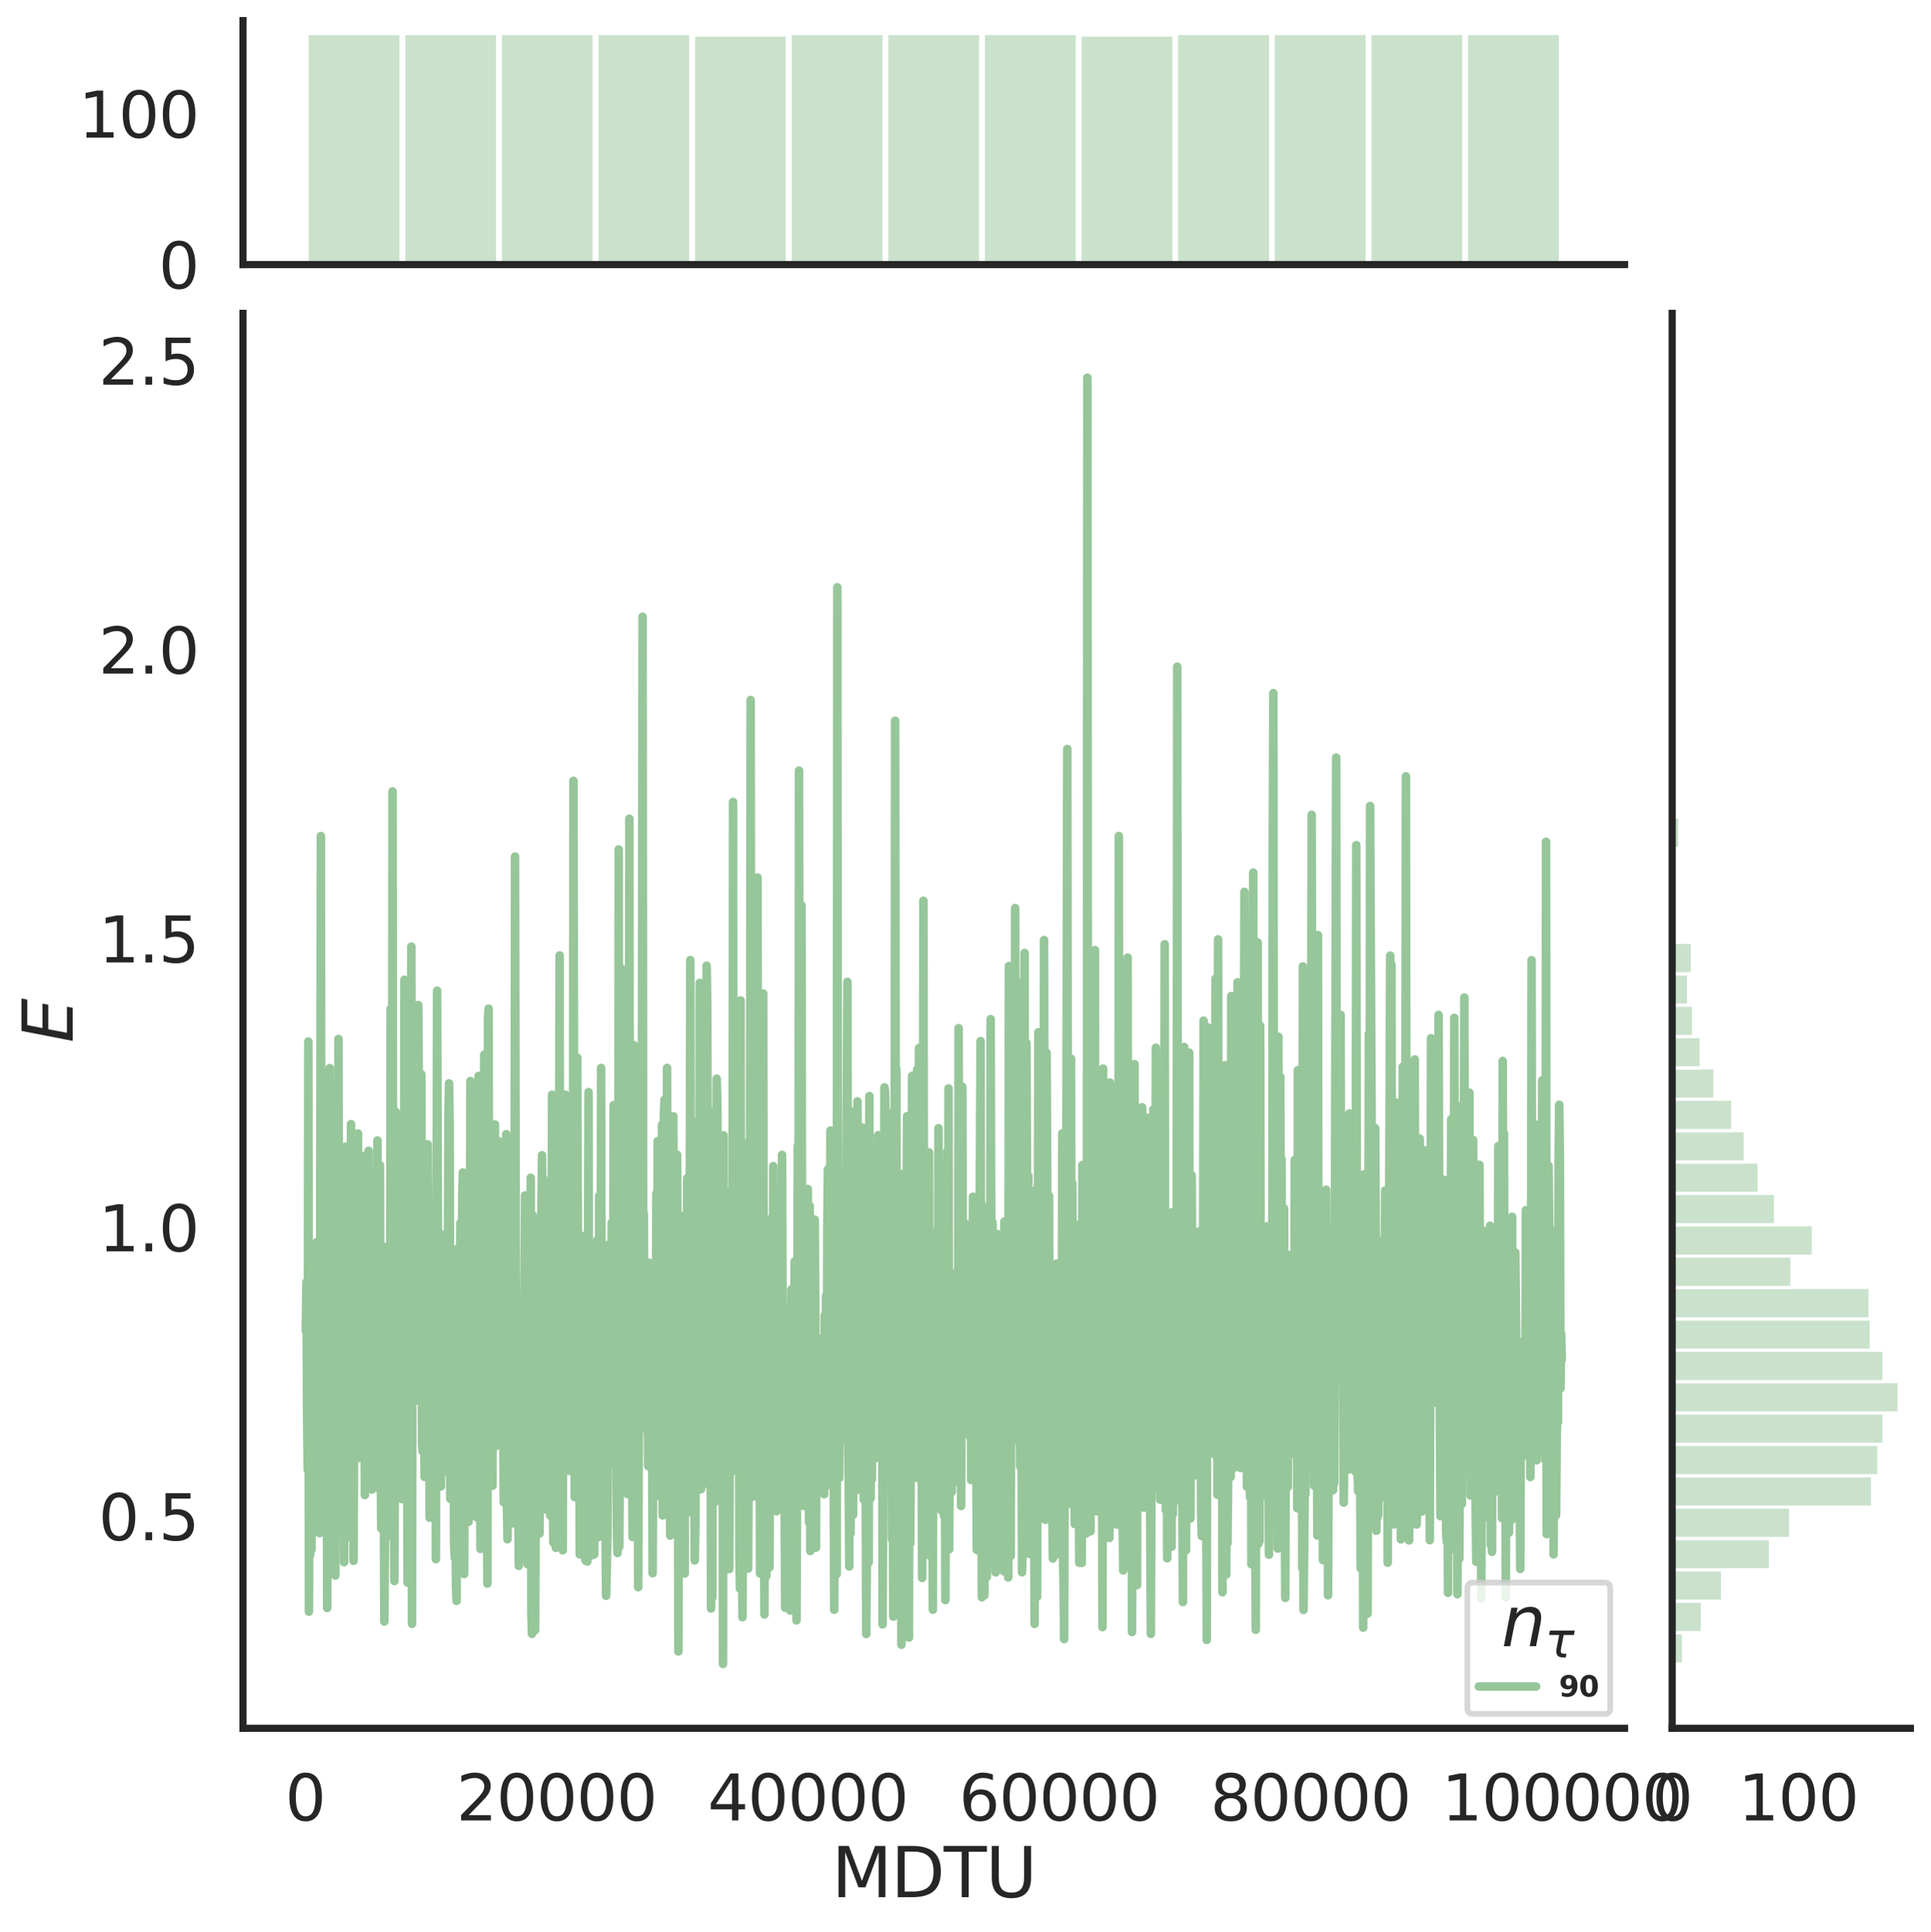 <?xml version="1.0" encoding="utf-8" standalone="no"?>
<!DOCTYPE svg PUBLIC "-//W3C//DTD SVG 1.1//EN"
  "http://www.w3.org/Graphics/SVG/1.1/DTD/svg11.dtd">
<svg height="675.079pt" version="1.1" viewBox="0 0 674.774 675.079" width="674.774pt" xmlns="http://www.w3.org/2000/svg" xmlns:xlink="http://www.w3.org/1999/xlink">
 <defs>
  <style type="text/css">*{stroke-linecap:butt;stroke-linejoin:round;}</style>
 </defs>
 <g id="figure_1">
  <g id="patch_1">
   <path d="M 0 675.079 
L 674.774 675.079 
L 674.774 0 
L 0 0 
z
" style="fill:#ffffff;"/>
  </g>
  <g id="axes_1">
   <g id="patch_2">
    <path d="M 84.914 603.86 
L 567.69 603.86 
L 567.69 109.485 
L 84.914 109.485 
z
" style="fill:none;"/>
   </g>
   <g id="matplotlib.axis_1">
    <g id="xtick_1">
     <g id="text_1">
      <!-- 0 -->
      <g style="fill:#262626;" transform="translate(99.64 636.077)scale(0.22 -0.22)">
       <defs>
        <path d="M 2034 4250 
Q 1547 4250 1301 3770 
Q 1056 3291 1056 2328 
Q 1056 1369 1301 889 
Q 1547 409 2034 409 
Q 2525 409 2770 889 
Q 3016 1369 3016 2328 
Q 3016 3291 2770 3770 
Q 2525 4250 2034 4250 
z
M 2034 4750 
Q 2819 4750 3233 4129 
Q 3647 3509 3647 2328 
Q 3647 1150 3233 529 
Q 2819 -91 2034 -91 
Q 1250 -91 836 529 
Q 422 1150 422 2328 
Q 422 3509 836 4129 
Q 1250 4750 2034 4750 
z
" id="DejaVuSans-30" transform="scale(0.016)"/>
       </defs>
       <use xlink:href="#DejaVuSans-30"/>
      </g>
     </g>
    </g>
    <g id="xtick_2">
     <g id="text_2">
      <!-- 20000 -->
      <g style="fill:#262626;" transform="translate(159.467 636.077)scale(0.22 -0.22)">
       <defs>
        <path d="M 1228 531 
L 3431 531 
L 3431 0 
L 469 0 
L 469 531 
Q 828 903 1448 1529 
Q 2069 2156 2228 2338 
Q 2531 2678 2651 2914 
Q 2772 3150 2772 3378 
Q 2772 3750 2511 3984 
Q 2250 4219 1831 4219 
Q 1534 4219 1204 4116 
Q 875 4013 500 3803 
L 500 4441 
Q 881 4594 1212 4672 
Q 1544 4750 1819 4750 
Q 2544 4750 2975 4387 
Q 3406 4025 3406 3419 
Q 3406 3131 3298 2873 
Q 3191 2616 2906 2266 
Q 2828 2175 2409 1742 
Q 1991 1309 1228 531 
z
" id="DejaVuSans-32" transform="scale(0.016)"/>
       </defs>
       <use xlink:href="#DejaVuSans-32"/>
       <use x="63.623" xlink:href="#DejaVuSans-30"/>
       <use x="127.246" xlink:href="#DejaVuSans-30"/>
       <use x="190.869" xlink:href="#DejaVuSans-30"/>
       <use x="254.492" xlink:href="#DejaVuSans-30"/>
      </g>
     </g>
    </g>
    <g id="xtick_3">
     <g id="text_3">
      <!-- 40000 -->
      <g style="fill:#262626;" transform="translate(247.288 636.077)scale(0.22 -0.22)">
       <defs>
        <path d="M 2419 4116 
L 825 1625 
L 2419 1625 
L 2419 4116 
z
M 2253 4666 
L 3047 4666 
L 3047 1625 
L 3713 1625 
L 3713 1100 
L 3047 1100 
L 3047 0 
L 2419 0 
L 2419 1100 
L 313 1100 
L 313 1709 
L 2253 4666 
z
" id="DejaVuSans-34" transform="scale(0.016)"/>
       </defs>
       <use xlink:href="#DejaVuSans-34"/>
       <use x="63.623" xlink:href="#DejaVuSans-30"/>
       <use x="127.246" xlink:href="#DejaVuSans-30"/>
       <use x="190.869" xlink:href="#DejaVuSans-30"/>
       <use x="254.492" xlink:href="#DejaVuSans-30"/>
      </g>
     </g>
    </g>
    <g id="xtick_4">
     <g id="text_4">
      <!-- 60000 -->
      <g style="fill:#262626;" transform="translate(335.109 636.077)scale(0.22 -0.22)">
       <defs>
        <path d="M 2113 2584 
Q 1688 2584 1439 2293 
Q 1191 2003 1191 1497 
Q 1191 994 1439 701 
Q 1688 409 2113 409 
Q 2538 409 2786 701 
Q 3034 994 3034 1497 
Q 3034 2003 2786 2293 
Q 2538 2584 2113 2584 
z
M 3366 4563 
L 3366 3988 
Q 3128 4100 2886 4159 
Q 2644 4219 2406 4219 
Q 1781 4219 1451 3797 
Q 1122 3375 1075 2522 
Q 1259 2794 1537 2939 
Q 1816 3084 2150 3084 
Q 2853 3084 3261 2657 
Q 3669 2231 3669 1497 
Q 3669 778 3244 343 
Q 2819 -91 2113 -91 
Q 1303 -91 875 529 
Q 447 1150 447 2328 
Q 447 3434 972 4092 
Q 1497 4750 2381 4750 
Q 2619 4750 2861 4703 
Q 3103 4656 3366 4563 
z
" id="DejaVuSans-36" transform="scale(0.016)"/>
       </defs>
       <use xlink:href="#DejaVuSans-36"/>
       <use x="63.623" xlink:href="#DejaVuSans-30"/>
       <use x="127.246" xlink:href="#DejaVuSans-30"/>
       <use x="190.869" xlink:href="#DejaVuSans-30"/>
       <use x="254.492" xlink:href="#DejaVuSans-30"/>
      </g>
     </g>
    </g>
    <g id="xtick_5">
     <g id="text_5">
      <!-- 80000 -->
      <g style="fill:#262626;" transform="translate(422.93 636.077)scale(0.22 -0.22)">
       <defs>
        <path d="M 2034 2216 
Q 1584 2216 1326 1975 
Q 1069 1734 1069 1313 
Q 1069 891 1326 650 
Q 1584 409 2034 409 
Q 2484 409 2743 651 
Q 3003 894 3003 1313 
Q 3003 1734 2745 1975 
Q 2488 2216 2034 2216 
z
M 1403 2484 
Q 997 2584 770 2862 
Q 544 3141 544 3541 
Q 544 4100 942 4425 
Q 1341 4750 2034 4750 
Q 2731 4750 3128 4425 
Q 3525 4100 3525 3541 
Q 3525 3141 3298 2862 
Q 3072 2584 2669 2484 
Q 3125 2378 3379 2068 
Q 3634 1759 3634 1313 
Q 3634 634 3220 271 
Q 2806 -91 2034 -91 
Q 1263 -91 848 271 
Q 434 634 434 1313 
Q 434 1759 690 2068 
Q 947 2378 1403 2484 
z
M 1172 3481 
Q 1172 3119 1398 2916 
Q 1625 2713 2034 2713 
Q 2441 2713 2670 2916 
Q 2900 3119 2900 3481 
Q 2900 3844 2670 4047 
Q 2441 4250 2034 4250 
Q 1625 4250 1398 4047 
Q 1172 3844 1172 3481 
z
" id="DejaVuSans-38" transform="scale(0.016)"/>
       </defs>
       <use xlink:href="#DejaVuSans-38"/>
       <use x="63.623" xlink:href="#DejaVuSans-30"/>
       <use x="127.246" xlink:href="#DejaVuSans-30"/>
       <use x="190.869" xlink:href="#DejaVuSans-30"/>
       <use x="254.492" xlink:href="#DejaVuSans-30"/>
      </g>
     </g>
    </g>
    <g id="xtick_6">
     <g id="text_6">
      <!-- 100000 -->
      <g style="fill:#262626;" transform="translate(503.753 636.077)scale(0.22 -0.22)">
       <defs>
        <path d="M 794 531 
L 1825 531 
L 1825 4091 
L 703 3866 
L 703 4441 
L 1819 4666 
L 2450 4666 
L 2450 531 
L 3481 531 
L 3481 0 
L 794 0 
L 794 531 
z
" id="DejaVuSans-31" transform="scale(0.016)"/>
       </defs>
       <use xlink:href="#DejaVuSans-31"/>
       <use x="63.623" xlink:href="#DejaVuSans-30"/>
       <use x="127.246" xlink:href="#DejaVuSans-30"/>
       <use x="190.869" xlink:href="#DejaVuSans-30"/>
       <use x="254.492" xlink:href="#DejaVuSans-30"/>
       <use x="318.115" xlink:href="#DejaVuSans-30"/>
      </g>
     </g>
    </g>
    <g id="text_7">
     <!-- MDTU -->
     <g style="fill:#262626;" transform="translate(290.596 662.888)scale(0.24 -0.24)">
      <defs>
       <path d="M 628 4666 
L 1569 4666 
L 2759 1491 
L 3956 4666 
L 4897 4666 
L 4897 0 
L 4281 0 
L 4281 4097 
L 3078 897 
L 2444 897 
L 1241 4097 
L 1241 0 
L 628 0 
L 628 4666 
z
" id="DejaVuSans-4d" transform="scale(0.016)"/>
       <path d="M 1259 4147 
L 1259 519 
L 2022 519 
Q 2988 519 3436 956 
Q 3884 1394 3884 2338 
Q 3884 3275 3436 3711 
Q 2988 4147 2022 4147 
L 1259 4147 
z
M 628 4666 
L 1925 4666 
Q 3281 4666 3915 4102 
Q 4550 3538 4550 2338 
Q 4550 1131 3912 565 
Q 3275 0 1925 0 
L 628 0 
L 628 4666 
z
" id="DejaVuSans-44" transform="scale(0.016)"/>
       <path d="M -19 4666 
L 3928 4666 
L 3928 4134 
L 2272 4134 
L 2272 0 
L 1638 0 
L 1638 4134 
L -19 4134 
L -19 4666 
z
" id="DejaVuSans-54" transform="scale(0.016)"/>
       <path d="M 556 4666 
L 1191 4666 
L 1191 1831 
Q 1191 1081 1462 751 
Q 1734 422 2344 422 
Q 2950 422 3222 751 
Q 3494 1081 3494 1831 
L 3494 4666 
L 4128 4666 
L 4128 1753 
Q 4128 841 3676 375 
Q 3225 -91 2344 -91 
Q 1459 -91 1007 375 
Q 556 841 556 1753 
L 556 4666 
z
" id="DejaVuSans-55" transform="scale(0.016)"/>
      </defs>
      <use xlink:href="#DejaVuSans-4d"/>
      <use x="86.279" xlink:href="#DejaVuSans-44"/>
      <use x="163.281" xlink:href="#DejaVuSans-54"/>
      <use x="224.365" xlink:href="#DejaVuSans-55"/>
     </g>
    </g>
   </g>
   <g id="matplotlib.axis_2">
    <g id="ytick_1">
     <g id="text_8">
      <!-- 0.5 -->
      <g style="fill:#262626;" transform="translate(34.428 538.161)scale(0.22 -0.22)">
       <defs>
        <path d="M 684 794 
L 1344 794 
L 1344 0 
L 684 0 
L 684 794 
z
" id="DejaVuSans-2e" transform="scale(0.016)"/>
        <path d="M 691 4666 
L 3169 4666 
L 3169 4134 
L 1269 4134 
L 1269 2991 
Q 1406 3038 1543 3061 
Q 1681 3084 1819 3084 
Q 2600 3084 3056 2656 
Q 3513 2228 3513 1497 
Q 3513 744 3044 326 
Q 2575 -91 1722 -91 
Q 1428 -91 1123 -41 
Q 819 9 494 109 
L 494 744 
Q 775 591 1075 516 
Q 1375 441 1709 441 
Q 2250 441 2565 725 
Q 2881 1009 2881 1497 
Q 2881 1984 2565 2268 
Q 2250 2553 1709 2553 
Q 1456 2553 1204 2497 
Q 953 2441 691 2322 
L 691 4666 
z
" id="DejaVuSans-35" transform="scale(0.016)"/>
       </defs>
       <use xlink:href="#DejaVuSans-30"/>
       <use x="63.623" xlink:href="#DejaVuSans-2e"/>
       <use x="95.41" xlink:href="#DejaVuSans-35"/>
      </g>
     </g>
    </g>
    <g id="ytick_2">
     <g id="text_9">
      <!-- 1.0 -->
      <g style="fill:#262626;" transform="translate(34.428 437.22)scale(0.22 -0.22)">
       <use xlink:href="#DejaVuSans-31"/>
       <use x="63.623" xlink:href="#DejaVuSans-2e"/>
       <use x="95.41" xlink:href="#DejaVuSans-30"/>
      </g>
     </g>
    </g>
    <g id="ytick_3">
     <g id="text_10">
      <!-- 1.5 -->
      <g style="fill:#262626;" transform="translate(34.428 336.28)scale(0.22 -0.22)">
       <use xlink:href="#DejaVuSans-31"/>
       <use x="63.623" xlink:href="#DejaVuSans-2e"/>
       <use x="95.41" xlink:href="#DejaVuSans-35"/>
      </g>
     </g>
    </g>
    <g id="ytick_4">
     <g id="text_11">
      <!-- 2.0 -->
      <g style="fill:#262626;" transform="translate(34.428 235.339)scale(0.22 -0.22)">
       <use xlink:href="#DejaVuSans-32"/>
       <use x="63.623" xlink:href="#DejaVuSans-2e"/>
       <use x="95.41" xlink:href="#DejaVuSans-30"/>
      </g>
     </g>
    </g>
    <g id="ytick_5">
     <g id="text_12">
      <!-- 2.5 -->
      <g style="fill:#262626;" transform="translate(34.428 134.399)scale(0.22 -0.22)">
       <use xlink:href="#DejaVuSans-32"/>
       <use x="63.623" xlink:href="#DejaVuSans-2e"/>
       <use x="95.41" xlink:href="#DejaVuSans-35"/>
      </g>
     </g>
    </g>
    <g id="text_13">
     <!-- $E$ -->
     <g style="fill:#262626;" transform="translate(25.436 364.352)rotate(-90)scale(0.24 -0.24)">
      <defs>
       <path d="M 1081 4666 
L 4031 4666 
L 3928 4134 
L 1606 4134 
L 1338 2753 
L 3566 2753 
L 3463 2222 
L 1234 2222 
L 909 531 
L 3284 531 
L 3181 0 
L 172 0 
L 1081 4666 
z
" id="DejaVuSans-Oblique-45" transform="scale(0.016)"/>
      </defs>
      <use transform="translate(0 0.094)" xlink:href="#DejaVuSans-Oblique-45"/>
     </g>
    </g>
   </g>
   <g id="line2d_1">
    <path clip-path="url(#p3ac326e88f)" d="M 106.859 464.984 
L 107.078 447.965 
L 107.298 492.306 
L 107.517 513.506 
L 107.737 363.916 
L 107.956 563.135 
L 108.176 498.381 
L 108.396 543.192 
L 108.615 453.486 
L 108.835 541.409 
L 109.054 473.065 
L 109.274 491.036 
L 109.493 462.661 
L 109.713 460.849 
L 109.932 451.301 
L 110.372 517.741 
L 110.591 434.072 
L 111.03 498.574 
L 111.25 515.482 
L 111.469 466.701 
L 111.689 535.689 
L 112.128 292.131 
L 112.348 522.68 
L 112.567 473.399 
L 112.787 534.097 
L 113.226 447.147 
L 113.665 512.271 
L 113.884 508.566 
L 114.104 423.269 
L 114.324 561.826 
L 114.543 522.257 
L 114.763 444.559 
L 114.982 529.617 
L 115.202 373.199 
L 115.421 484.908 
L 115.641 429.634 
L 116.08 519.065 
L 116.299 535.267 
L 116.739 426.317 
L 116.958 468.597 
L 117.178 550.502 
L 117.397 430.502 
L 117.836 526.664 
L 118.275 363.042 
L 118.495 513.874 
L 118.715 507.722 
L 118.934 473.841 
L 119.154 479.445 
L 119.373 535.454 
L 120.032 412.129 
L 120.251 545.839 
L 120.471 438.748 
L 120.691 400.681 
L 120.91 431.765 
L 121.13 500.254 
L 121.349 498.991 
L 121.569 537.073 
L 121.788 522.799 
L 122.008 433.837 
L 122.447 491.542 
L 122.667 392.791 
L 122.886 486.648 
L 123.106 492.442 
L 123.325 414.858 
L 123.545 545.339 
L 123.764 491.006 
L 123.984 465.441 
L 124.203 476.316 
L 124.423 421.712 
L 124.643 472.535 
L 124.862 402.421 
L 125.082 396.041 
L 125.301 440.186 
L 125.521 509.404 
L 125.74 487.012 
L 125.96 411.022 
L 126.399 499.139 
L 126.618 485.22 
L 126.838 504.067 
L 127.058 489.062 
L 127.277 428.079 
L 127.497 522.382 
L 127.716 403.695 
L 127.936 420.421 
L 128.155 488.92 
L 128.375 514.18 
L 128.814 402.074 
L 129.034 508.147 
L 129.253 503.37 
L 129.692 410.87 
L 129.912 520.439 
L 130.131 410.15 
L 130.57 517.746 
L 130.79 460.387 
L 131.01 500.319 
L 131.229 473.465 
L 131.449 475.563 
L 131.668 508.361 
L 131.888 398.489 
L 132.327 519.998 
L 132.766 407.137 
L 132.986 502.35 
L 133.205 534.04 
L 133.425 504.692 
L 133.644 460.253 
L 133.864 461.944 
L 134.303 566.562 
L 134.522 538.928 
L 134.742 435.681 
L 134.962 537.099 
L 135.181 524.522 
L 135.401 484.156 
L 135.62 496.786 
L 135.84 493.781 
L 136.059 527.077 
L 136.279 488.146 
L 136.498 352.473 
L 136.718 506.51 
L 136.937 523.173 
L 137.157 276.518 
L 137.377 452.868 
L 137.816 552.411 
L 138.035 495.781 
L 138.255 388.485 
L 138.694 511.132 
L 138.913 449.951 
L 139.133 520.439 
L 139.353 477.022 
L 139.572 475.886 
L 139.792 454.437 
L 140.011 449.117 
L 140.45 523.773 
L 140.67 450.729 
L 140.889 516.741 
L 141.109 520.727 
L 141.329 342.338 
L 141.548 500.408 
L 141.768 489.46 
L 141.987 415.457 
L 142.426 552.997 
L 142.646 438.214 
L 142.865 436.467 
L 143.085 515.698 
L 143.305 443.919 
L 143.524 474.547 
L 143.744 330.764 
L 143.963 567.373 
L 144.183 414.929 
L 144.402 481.56 
L 144.622 458.856 
L 144.841 409.174 
L 145.061 455.083 
L 145.281 425.936 
L 145.5 447.62 
L 145.72 437.561 
L 145.939 489.359 
L 146.159 351.163 
L 146.378 386.284 
L 146.817 471.699 
L 147.037 450.606 
L 147.256 375.407 
L 147.476 504.465 
L 147.696 507.126 
L 147.915 458.661 
L 148.135 458.4 
L 148.354 516.044 
L 148.574 508.342 
L 149.013 404.394 
L 149.232 495.688 
L 149.452 399.838 
L 149.672 436.941 
L 149.891 427.916 
L 150.111 530.284 
L 150.33 470.771 
L 150.55 485.165 
L 150.769 523.136 
L 150.989 500.443 
L 151.208 489.849 
L 151.428 471.414 
L 151.648 514.415 
L 151.867 495.95 
L 152.087 440.729 
L 152.306 544.779 
L 152.745 346.165 
L 153.184 478.288 
L 153.404 501.5 
L 153.624 500.425 
L 153.843 431.014 
L 154.063 519.367 
L 154.282 480.849 
L 154.502 508.521 
L 154.721 507.138 
L 154.941 504.898 
L 155.16 510.199 
L 155.38 457.548 
L 155.6 484.365 
L 155.819 484.363 
L 156.039 460.41 
L 156.258 514.155 
L 156.697 390.389 
L 156.917 378.534 
L 157.136 393.768 
L 157.356 523.68 
L 157.575 462.034 
L 157.795 516.284 
L 158.015 471.712 
L 158.234 459.923 
L 158.454 467.655 
L 158.673 539.07 
L 158.893 544.306 
L 159.112 519.324 
L 159.332 554.574 
L 159.551 559.351 
L 159.771 436.305 
L 159.991 455.975 
L 160.21 518.75 
L 160.43 502.944 
L 160.649 497.696 
L 160.869 427.371 
L 161.088 514.43 
L 161.308 502.711 
L 161.527 417.416 
L 161.747 409.67 
L 161.967 421.325 
L 162.186 549.993 
L 162.406 499.734 
L 162.625 531.425 
L 162.845 466.917 
L 163.064 469.462 
L 163.284 476.08 
L 163.503 478.932 
L 163.723 531.755 
L 163.943 509.566 
L 164.162 465.204 
L 164.382 377.74 
L 164.601 521.955 
L 164.821 448.511 
L 165.26 487.265 
L 165.479 465.424 
L 165.699 398.9 
L 166.138 461.712 
L 166.358 471.921 
L 166.577 530.163 
L 166.797 511.93 
L 167.016 459.28 
L 167.236 375.951 
L 167.894 541.2 
L 168.114 402.87 
L 168.334 534.374 
L 168.553 509.096 
L 168.773 409.375 
L 168.992 422.424 
L 169.212 368.521 
L 169.651 513.743 
L 169.87 441.185 
L 170.31 553.318 
L 170.529 355.836 
L 170.749 352.438 
L 170.968 502.995 
L 171.188 487.779 
L 171.407 460.372 
L 171.627 417.823 
L 171.846 491.019 
L 172.066 519.143 
L 172.286 470.471 
L 172.505 494.712 
L 172.944 392.906 
L 173.164 501.098 
L 173.383 505.214 
L 173.603 468.526 
L 173.822 504.462 
L 174.042 415.78 
L 174.262 398.718 
L 174.481 500.932 
L 174.701 487.6 
L 174.92 493.047 
L 175.14 462.909 
L 175.359 475.14 
L 175.579 451.451 
L 176.018 524.896 
L 176.238 435.384 
L 176.457 481.814 
L 176.677 504.185 
L 176.896 396.279 
L 177.116 523.196 
L 177.335 537.824 
L 177.555 481.451 
L 177.774 457.247 
L 177.994 515.613 
L 178.213 445.108 
L 178.433 523.15 
L 178.653 506.554 
L 178.872 432.254 
L 179.092 462.163 
L 179.311 472.389 
L 179.531 532.293 
L 179.75 516.527 
L 179.97 299.292 
L 180.189 425.016 
L 180.409 477.683 
L 180.629 485.624 
L 180.848 522.24 
L 181.068 519.105 
L 181.287 547.116 
L 181.507 453.399 
L 181.726 526.29 
L 181.946 489.707 
L 182.165 484.172 
L 182.385 463.405 
L 182.605 534.481 
L 182.824 488.815 
L 183.044 488.552 
L 183.263 469.373 
L 183.483 417.71 
L 183.702 519.276 
L 183.922 511.158 
L 184.141 540.553 
L 184.361 546.538 
L 184.581 419.254 
L 184.8 481.935 
L 185.02 499.333 
L 185.239 478.363 
L 185.459 411.52 
L 185.678 563.764 
L 185.898 570.867 
L 186.117 424.54 
L 186.557 530.365 
L 186.776 498.565 
L 186.996 569.597 
L 187.435 466.534 
L 187.654 456.76 
L 187.874 463.976 
L 188.313 451.429 
L 188.532 535.833 
L 188.752 426.858 
L 188.972 440.753 
L 189.411 403.665 
L 189.63 443.054 
L 189.85 411.809 
L 190.069 414.258 
L 190.289 527.376 
L 190.508 426.726 
L 190.948 510.717 
L 191.167 523.533 
L 191.387 441.773 
L 191.606 426.345 
L 192.045 518.449 
L 192.265 529.472 
L 192.484 529.687 
L 192.924 382.498 
L 193.143 516.776 
L 193.363 538.979 
L 193.582 520.789 
L 193.802 492.796 
L 194.021 395.278 
L 194.241 540.82 
L 194.46 481.507 
L 194.68 465.803 
L 194.9 507.287 
L 195.119 494.137 
L 195.558 333.826 
L 195.778 538.014 
L 195.997 390.836 
L 196.217 491.337 
L 196.436 437.248 
L 196.656 541.659 
L 196.876 419.328 
L 197.095 404.114 
L 197.315 460.974 
L 197.534 382.511 
L 197.754 392.895 
L 198.193 512.298 
L 198.412 439.69 
L 198.851 513.886 
L 199.291 449.279 
L 199.51 498.342 
L 199.73 384.76 
L 199.949 404.324 
L 200.169 504.425 
L 200.388 272.816 
L 200.827 523.148 
L 201.047 503.728 
L 201.706 369.519 
L 202.145 500.924 
L 202.364 464.944 
L 202.584 543.137 
L 203.023 447.685 
L 203.243 498.447 
L 203.462 453.55 
L 203.682 477.154 
L 203.901 433.023 
L 204.121 510.056 
L 204.34 431.765 
L 204.56 545.203 
L 204.779 518.156 
L 204.999 467.081 
L 205.219 545.634 
L 205.658 381.603 
L 205.877 526.447 
L 206.097 491.819 
L 206.316 500.027 
L 206.536 472.167 
L 206.755 522.367 
L 206.975 477.222 
L 207.195 543.35 
L 207.414 502.953 
L 207.634 543.084 
L 207.853 500.275 
L 208.073 527.407 
L 208.292 508.635 
L 208.512 500.463 
L 208.731 433.264 
L 208.951 537.143 
L 209.17 528.532 
L 209.39 417.755 
L 209.61 499.563 
L 209.829 494.616 
L 210.049 373.141 
L 210.268 511.653 
L 210.707 438.824 
L 210.927 515.19 
L 211.146 474.795 
L 211.366 486.432 
L 211.586 536.389 
L 211.805 557.584 
L 212.244 537.779 
L 212.683 434.892 
L 213.122 510.742 
L 213.781 427.223 
L 214.001 511.499 
L 214.22 483.312 
L 214.44 386.127 
L 214.659 476.652 
L 214.879 492.782 
L 215.098 456.239 
L 215.538 533.647 
L 215.757 542.642 
L 215.977 537.45 
L 216.196 296.806 
L 216.416 540.418 
L 216.635 505.836 
L 216.855 440.894 
L 217.074 338.444 
L 217.294 507.397 
L 217.514 466.722 
L 217.733 391.039 
L 217.953 460.56 
L 218.172 466.961 
L 218.392 480.403 
L 218.611 456.139 
L 218.831 449.923 
L 219.05 435.577 
L 219.27 522.029 
L 219.489 358.132 
L 219.709 464.284 
L 219.929 286.068 
L 220.148 504.59 
L 220.368 517.006 
L 220.587 454.665 
L 220.807 470.955 
L 221.026 537 
L 221.246 497.645 
L 221.465 365.135 
L 221.685 446.455 
L 221.905 442.857 
L 222.124 526.811 
L 222.344 391.551 
L 222.563 493.089 
L 222.783 442.187 
L 223.002 554.575 
L 223.441 451.212 
L 223.661 459.716 
L 223.881 490.591 
L 224.1 407.777 
L 224.32 380.111 
L 224.539 215.488 
L 224.759 444.316 
L 224.978 424.111 
L 225.198 477.23 
L 225.417 471.989 
L 225.637 457.164 
L 225.857 499.453 
L 226.076 453.65 
L 226.515 512.245 
L 226.735 441.191 
L 226.954 493.184 
L 227.174 494.066 
L 227.393 510.081 
L 227.613 463.066 
L 227.833 490.09 
L 228.052 549.682 
L 228.272 503.823 
L 228.711 484.86 
L 228.93 486.117 
L 229.15 477.884 
L 229.369 416.982 
L 229.589 506.125 
L 229.808 398.715 
L 230.028 492.235 
L 230.248 522.719 
L 230.467 476.665 
L 230.906 467.064 
L 231.126 438.467 
L 231.345 392.976 
L 231.565 529.503 
L 231.784 427.241 
L 232.004 389.217 
L 232.224 384.219 
L 232.443 488.836 
L 232.663 511.504 
L 233.102 373.139 
L 233.321 453.339 
L 233.541 453.804 
L 233.98 470.826 
L 234.2 536.543 
L 234.419 447.758 
L 234.858 413.654 
L 235.078 512.924 
L 235.297 390.049 
L 235.517 474.823 
L 235.736 429.366 
L 235.956 458.968 
L 236.176 519.613 
L 236.395 474.814 
L 236.615 403.465 
L 236.834 460.996 
L 237.054 577.028 
L 237.273 486.332 
L 237.493 533.256 
L 237.712 515.361 
L 237.932 510.001 
L 238.371 541.124 
L 238.591 424.921 
L 238.81 479.988 
L 239.03 430.867 
L 239.249 549.794 
L 239.469 449.466 
L 239.688 427.485 
L 239.908 482.67 
L 240.127 411.692 
L 240.786 528.32 
L 241.225 335.46 
L 241.445 522.229 
L 241.664 391.321 
L 241.884 469.063 
L 242.103 502.502 
L 242.323 485.068 
L 242.543 487.764 
L 242.762 545.212 
L 242.982 534.734 
L 243.201 492.587 
L 243.421 394.855 
L 243.64 500.845 
L 243.86 489.802 
L 244.299 520.015 
L 244.519 343.426 
L 244.738 487.25 
L 244.958 520.346 
L 245.177 496.146 
L 245.397 492.25 
L 245.616 508.692 
L 245.836 407.261 
L 246.055 482.493 
L 246.275 510.743 
L 246.495 469.167 
L 246.714 482.869 
L 246.934 337.426 
L 247.153 352.75 
L 247.373 452.353 
L 247.592 393.664 
L 247.812 518.898 
L 248.031 482.525 
L 248.251 477.668 
L 248.47 562.018 
L 248.69 524.498 
L 248.91 558.167 
L 249.129 388.427 
L 249.349 481.258 
L 249.568 504.379 
L 249.788 477.264 
L 250.007 524.619 
L 250.227 491.489 
L 250.446 376.898 
L 250.666 385.104 
L 250.886 422.975 
L 251.105 432.627 
L 251.325 507.678 
L 251.544 463.24 
L 251.764 442.944 
L 251.983 463.121 
L 252.203 439.733 
L 252.422 398.834 
L 252.642 581.388 
L 252.862 396.694 
L 253.081 527.417 
L 253.301 415.62 
L 253.52 422.03 
L 253.959 497.365 
L 254.179 453.376 
L 254.398 479.588 
L 254.618 476.113 
L 254.838 548.245 
L 255.277 438.712 
L 255.496 449.257 
L 255.716 507.061 
L 255.935 513.985 
L 256.155 280.221 
L 256.374 511.649 
L 256.594 496.404 
L 257.033 404.677 
L 257.253 482.273 
L 257.472 453.076 
L 257.692 451.919 
L 257.911 387.67 
L 258.131 397.971 
L 258.35 542.179 
L 258.57 555.099 
L 258.789 349.568 
L 259.009 519.405 
L 259.229 517.447 
L 259.448 565.055 
L 259.887 432.043 
L 260.107 399.409 
L 260.326 436.617 
L 260.546 451.467 
L 260.765 480.011 
L 260.985 454.337 
L 261.205 521.047 
L 261.424 548.076 
L 261.644 509.397 
L 261.863 499.898 
L 262.083 430.554 
L 262.302 244.601 
L 262.522 407.931 
L 262.741 426.937 
L 262.961 522.992 
L 263.181 486.045 
L 263.4 475.497 
L 263.62 507.907 
L 263.839 466.697 
L 264.059 507.847 
L 264.278 502.318 
L 264.717 306.641 
L 264.937 516.711 
L 265.157 439.521 
L 265.376 470.913 
L 265.596 549.802 
L 265.815 446.903 
L 266.035 499.322 
L 266.254 396.399 
L 266.474 420.207 
L 266.693 347.158 
L 266.913 508.312 
L 267.133 564.089 
L 267.352 467.601 
L 267.572 479.612 
L 267.791 550.641 
L 268.011 482.37 
L 268.23 478.609 
L 268.45 460.325 
L 268.669 426.159 
L 268.889 547.613 
L 269.108 468.298 
L 269.328 519.205 
L 269.548 449.527 
L 269.767 439.235 
L 269.987 514.199 
L 270.206 407.467 
L 270.426 483.405 
L 270.645 430.493 
L 270.865 484.497 
L 271.084 448.761 
L 271.304 528.045 
L 271.743 417.034 
L 271.963 502.99 
L 272.182 503.153 
L 272.402 417.324 
L 272.621 506.453 
L 272.841 458.983 
L 273.06 478.171 
L 273.28 403.52 
L 273.5 467.76 
L 273.719 459.213 
L 273.939 509.125 
L 274.158 522.23 
L 274.378 561.752 
L 274.597 496.176 
L 274.817 514.818 
L 275.036 468.036 
L 275.256 554.043 
L 275.695 461.433 
L 275.915 489.869 
L 276.134 562.725 
L 276.354 467.554 
L 276.573 450.505 
L 276.793 450.336 
L 277.012 489.788 
L 277.232 465.738 
L 277.452 493.078 
L 277.671 440.774 
L 277.891 509.505 
L 278.11 455.634 
L 278.33 566.166 
L 278.549 516.16 
L 278.769 400.408 
L 278.988 465.948 
L 279.208 269.237 
L 279.647 521.918 
L 279.867 478.351 
L 280.086 316.374 
L 280.306 490.663 
L 280.525 493.513 
L 280.745 465.027 
L 280.964 526.195 
L 281.184 477.323 
L 281.403 488.847 
L 281.623 438.628 
L 281.843 433.768 
L 282.062 487.03 
L 282.282 415.422 
L 282.501 455.173 
L 282.721 531.963 
L 282.94 421.282 
L 283.16 541.928 
L 283.599 501.488 
L 283.819 505.739 
L 284.038 468.133 
L 284.258 455.815 
L 284.477 481.886 
L 284.697 426.142 
L 284.916 459.692 
L 285.136 540.776 
L 285.355 470.685 
L 285.575 494.012 
L 285.795 487.794 
L 286.014 489.607 
L 286.234 468.881 
L 286.453 515.069 
L 286.673 477.5 
L 286.892 512.592 
L 287.112 520.099 
L 287.331 471.27 
L 287.551 467.437 
L 287.99 522.094 
L 288.21 459.508 
L 288.429 519.491 
L 288.649 452.768 
L 288.868 518.782 
L 289.088 430.121 
L 289.307 408.617 
L 289.527 481.91 
L 289.746 429.362 
L 289.966 490.622 
L 290.186 395.026 
L 290.405 508.419 
L 290.625 450.48 
L 291.064 504.894 
L 291.283 493.714 
L 291.503 562.457 
L 291.942 457.18 
L 292.381 550.005 
L 292.601 205.211 
L 292.82 508.913 
L 293.04 475.727 
L 293.259 516.437 
L 293.479 491.782 
L 293.698 482.365 
L 294.138 444.995 
L 294.357 442.257 
L 294.577 502.981 
L 294.796 471.112 
L 295.016 479.223 
L 295.235 443.149 
L 295.455 454.404 
L 295.674 426.765 
L 296.114 343.066 
L 296.333 484.653 
L 296.772 547.35 
L 296.992 470.916 
L 297.211 535.74 
L 297.65 388.459 
L 297.87 493.987 
L 298.09 529.264 
L 298.529 460.831 
L 298.748 408.385 
L 298.968 496.943 
L 299.187 444.111 
L 299.407 444.2 
L 299.626 384.815 
L 299.846 428.343 
L 300.065 511.714 
L 300.285 439.034 
L 300.505 520.603 
L 300.724 428.508 
L 300.944 480.651 
L 301.163 457.201 
L 301.383 461.525 
L 301.602 394.037 
L 301.822 523.956 
L 302.041 394.357 
L 302.7 570.932 
L 303.139 516.288 
L 303.359 425.141 
L 303.578 545.896 
L 303.798 382.99 
L 304.017 477.27 
L 304.237 523.488 
L 304.457 426.96 
L 304.676 516.884 
L 304.896 473.788 
L 305.115 474.541 
L 305.335 453.905 
L 305.554 479.828 
L 305.774 448.653 
L 305.993 509.452 
L 306.213 466.367 
L 306.433 471.19 
L 306.652 483.729 
L 306.872 396.654 
L 307.311 457.504 
L 307.53 412.965 
L 307.75 494.915 
L 307.969 508.995 
L 308.189 403.114 
L 308.409 567.555 
L 308.628 522.069 
L 309.067 379.934 
L 309.287 381.327 
L 309.506 392.591 
L 309.726 483.018 
L 309.945 452.332 
L 310.165 444.058 
L 310.384 419.33 
L 310.604 465.706 
L 310.824 462.134 
L 311.043 403.228 
L 311.263 514.124 
L 311.482 434.9 
L 311.702 537.868 
L 311.921 486.949 
L 312.141 564.839 
L 312.36 388.124 
L 312.58 483.096 
L 312.8 251.833 
L 313.019 406.019 
L 313.239 373.539 
L 313.458 516.41 
L 313.678 503 
L 313.897 522.404 
L 314.117 444.057 
L 314.336 455.284 
L 314.556 484.606 
L 314.776 441.388 
L 314.995 574.68 
L 315.215 410.216 
L 315.434 518.31 
L 315.654 524.312 
L 315.873 415.791 
L 316.093 484.57 
L 316.312 474.717 
L 316.532 475.681 
L 316.971 389.985 
L 317.191 554.816 
L 317.41 492.541 
L 317.63 572.181 
L 317.849 428.875 
L 318.069 539.365 
L 318.288 509.089 
L 318.508 459.076 
L 318.728 375.927 
L 318.947 488.508 
L 319.167 477.77 
L 319.386 473.474 
L 319.606 476.646 
L 319.825 499.655 
L 320.045 490.005 
L 320.484 373.726 
L 320.703 516.436 
L 320.923 459.297 
L 321.143 366.216 
L 321.362 416.612 
L 321.582 494.306 
L 321.801 485.891 
L 322.021 493.891 
L 322.24 551.337 
L 322.46 467.876 
L 322.679 314.721 
L 322.899 462.349 
L 323.119 475.209 
L 323.338 512.184 
L 323.558 501.674 
L 323.777 504.24 
L 324.216 483.008 
L 324.436 514.307 
L 324.655 402.66 
L 324.875 543.504 
L 325.314 453.681 
L 325.534 459.809 
L 325.753 479.851 
L 325.973 562.427 
L 326.192 448.791 
L 326.412 525.463 
L 326.631 468.851 
L 326.851 472.312 
L 327.071 430.245 
L 327.29 512.262 
L 327.51 493.086 
L 327.729 505.834 
L 327.949 394.213 
L 328.168 453.125 
L 328.388 444.721 
L 328.607 457.246 
L 328.827 448.955 
L 329.047 527.861 
L 329.266 502.915 
L 329.486 499.739 
L 329.705 492.265 
L 329.925 529.682 
L 330.144 485.41 
L 330.364 559.065 
L 330.583 501.763 
L 330.803 486.362 
L 331.022 402.279 
L 331.242 493.525 
L 331.462 380.277 
L 331.681 541.359 
L 331.901 495.576 
L 332.12 486.697 
L 332.34 520.253 
L 332.559 521.333 
L 332.779 505.578 
L 332.998 518.371 
L 333.218 516.243 
L 333.438 506.302 
L 333.657 444.913 
L 333.877 472.357 
L 334.096 473.915 
L 334.316 453.903 
L 334.755 513.15 
L 334.974 359.249 
L 335.414 513.676 
L 335.633 467.075 
L 335.853 526.193 
L 336.292 379.731 
L 336.511 470.345 
L 336.731 469.937 
L 336.95 477.7 
L 337.17 427.406 
L 337.39 480.406 
L 337.609 443.206 
L 337.829 460.817 
L 338.048 489.167 
L 338.268 450.873 
L 338.487 481.746 
L 338.926 501.932 
L 339.146 435.785 
L 339.366 517.129 
L 339.585 486.278 
L 339.805 505.35 
L 340.024 418.136 
L 340.244 510.582 
L 340.463 514.401 
L 340.683 500.93 
L 340.902 513.042 
L 341.122 499.656 
L 341.341 541.527 
L 341.561 541.645 
L 341.781 529.723 
L 342.659 363.767 
L 342.878 495.966 
L 343.098 558.091 
L 343.317 510.745 
L 343.537 421.473 
L 343.976 557.425 
L 344.196 475.989 
L 344.415 472.897 
L 344.635 536.657 
L 344.854 550.989 
L 345.293 484.524 
L 345.513 477.913 
L 345.952 529.594 
L 346.172 356.101 
L 346.391 433.21 
L 346.611 458.713 
L 346.83 427.088 
L 347.05 515.65 
L 347.269 467.246 
L 347.489 450.064 
L 347.709 534.161 
L 347.928 549.405 
L 348.148 490.11 
L 348.367 491.25 
L 348.587 431.196 
L 348.806 486.129 
L 349.026 458.441 
L 349.245 465.309 
L 349.465 508.175 
L 350.124 438.581 
L 350.343 462.455 
L 350.563 523.444 
L 350.782 549.021 
L 351.002 426.789 
L 351.221 524.643 
L 351.441 448.98 
L 351.66 529.563 
L 351.88 480.899 
L 352.1 473.88 
L 352.319 551.178 
L 352.539 337.55 
L 352.758 420.541 
L 352.978 337.995 
L 353.197 543.659 
L 353.417 449.536 
L 353.636 464.689 
L 353.856 495.441 
L 354.295 412.153 
L 354.515 503.146 
L 354.734 317.285 
L 354.954 483.669 
L 355.173 414.665 
L 355.393 493.908 
L 355.612 476.978 
L 355.832 438.916 
L 356.052 343.42 
L 356.491 512.39 
L 356.71 429.401 
L 357.149 549.354 
L 357.369 541.016 
L 357.588 461.097 
L 357.808 472.509 
L 358.028 332.986 
L 358.247 475.459 
L 358.467 371.239 
L 358.686 364.482 
L 359.125 470.959 
L 359.345 410.829 
L 359.564 518.656 
L 359.784 542.989 
L 360.003 486.256 
L 360.223 507.075 
L 360.443 445.499 
L 360.882 519.772 
L 361.101 475.479 
L 361.321 508.439 
L 361.54 567.387 
L 361.979 415.827 
L 362.199 431.65 
L 362.419 557.909 
L 362.858 360.707 
L 363.297 463.907 
L 363.516 423.792 
L 363.736 406.926 
L 363.955 483.467 
L 364.175 459.725 
L 364.395 374.998 
L 364.614 478.327 
L 364.834 328.461 
L 365.273 531.009 
L 365.712 367.84 
L 365.931 408.963 
L 366.151 516.347 
L 366.371 426.531 
L 366.59 417.849 
L 366.81 508.124 
L 367.029 498.859 
L 367.249 473.969 
L 367.688 518.895 
L 367.907 544.552 
L 368.127 534.126 
L 368.347 451.611 
L 368.566 455.049 
L 368.786 449.11 
L 369.005 543.183 
L 369.225 441.502 
L 369.444 458.105 
L 369.664 531.903 
L 369.883 519.782 
L 370.322 458.103 
L 370.542 523.652 
L 370.762 473.975 
L 370.981 525.553 
L 371.201 396.013 
L 371.42 542.912 
L 371.64 551.774 
L 371.859 572.712 
L 372.079 498.609 
L 372.298 495.708 
L 372.518 456.346 
L 372.957 261.706 
L 373.177 435.17 
L 373.396 459.105 
L 373.616 380.924 
L 373.835 434.488 
L 374.274 369.93 
L 374.494 525.655 
L 374.714 413.4 
L 374.933 485.348 
L 375.153 492.887 
L 375.592 532.506 
L 375.811 427.797 
L 376.031 453.277 
L 376.25 465.204 
L 376.47 429.414 
L 376.69 445.739 
L 377.129 546.053 
L 377.568 434.719 
L 377.787 466.827 
L 378.007 546.079 
L 378.226 407.071 
L 378.446 434.962 
L 378.666 520.23 
L 378.885 467.794 
L 379.105 459.138 
L 379.324 460.269 
L 379.544 535.825 
L 379.763 533.323 
L 379.983 131.956 
L 380.202 508.942 
L 380.422 354.428 
L 380.641 465.427 
L 380.861 513.46 
L 381.081 535.055 
L 381.3 465.404 
L 381.52 437.662 
L 381.739 443.207 
L 381.959 525.825 
L 382.178 466.051 
L 382.398 473.364 
L 382.617 331.964 
L 382.837 521.875 
L 383.057 407.969 
L 383.276 416.95 
L 383.496 528.106 
L 384.154 469.154 
L 384.374 430.643 
L 384.813 488.976 
L 385.033 473.652 
L 385.252 568.524 
L 385.472 373.369 
L 385.691 507.341 
L 386.35 474.528 
L 386.789 508.514 
L 387.009 452.572 
L 387.228 530.858 
L 387.448 464.861 
L 387.667 537.368 
L 387.887 378.261 
L 388.106 462.228 
L 388.326 440.095 
L 388.545 502.764 
L 388.765 490.559 
L 388.985 418.118 
L 389.204 530.822 
L 389.424 485.942 
L 389.643 400.653 
L 389.863 447.039 
L 390.082 399.308 
L 390.302 532.707 
L 390.521 498.043 
L 390.741 528.934 
L 390.96 292.117 
L 391.18 469.49 
L 391.4 528.943 
L 391.619 437.538 
L 391.839 478.451 
L 392.497 548.726 
L 392.936 401.565 
L 393.156 498.872 
L 393.376 486.794 
L 393.595 434.834 
L 393.815 458.38 
L 394.034 334.591 
L 394.254 508.908 
L 394.473 546.81 
L 394.693 545.831 
L 394.912 411.877 
L 395.132 461.582 
L 395.352 406.07 
L 395.571 570.234 
L 395.791 511.256 
L 396.01 489.989 
L 396.23 495.227 
L 396.449 371.832 
L 396.669 491.467 
L 396.888 496.559 
L 397.108 471.071 
L 397.328 553.851 
L 397.547 414.217 
L 397.767 396.31 
L 397.986 474.136 
L 398.206 478.027 
L 398.425 508.289 
L 398.645 479.622 
L 398.864 505.684 
L 399.084 386.882 
L 399.523 504.309 
L 399.743 526.769 
L 399.962 448.187 
L 400.182 423.621 
L 400.401 453.5 
L 400.621 455.163 
L 400.84 390.503 
L 401.06 508.646 
L 401.279 521.142 
L 401.499 437.51 
L 401.719 436.157 
L 401.938 532.488 
L 402.158 570.877 
L 402.597 455.85 
L 402.816 520.562 
L 403.036 387.642 
L 403.255 517.954 
L 403.475 502.989 
L 403.914 366.076 
L 404.134 471.155 
L 404.353 479.042 
L 404.573 473.424 
L 404.792 479.327 
L 405.012 470.669 
L 405.231 453.342 
L 405.451 524.022 
L 405.671 483.577 
L 405.89 411.167 
L 406.11 470.257 
L 406.329 441.851 
L 406.768 518.039 
L 406.988 329.934 
L 407.207 512.633 
L 407.427 527.735 
L 407.647 468.113 
L 407.866 544.481 
L 408.086 425.542 
L 408.305 508.811 
L 408.525 505.108 
L 408.744 456.988 
L 408.964 524.154 
L 409.183 526.516 
L 409.403 540.427 
L 409.623 423.557 
L 409.842 529.171 
L 410.062 485.816 
L 410.281 481.767 
L 410.501 524.599 
L 410.72 519.514 
L 410.94 438.028 
L 411.159 476.237 
L 411.379 232.942 
L 411.598 478.266 
L 411.818 490.975 
L 412.038 474.115 
L 412.257 503.817 
L 412.477 457.223 
L 412.696 512.054 
L 412.916 497.816 
L 413.135 520.498 
L 413.355 559.766 
L 413.794 365.835 
L 414.453 541.652 
L 414.672 479.115 
L 414.892 507.259 
L 415.111 457.322 
L 415.331 493.834 
L 415.55 367.781 
L 415.77 518.717 
L 415.99 530.581 
L 416.209 421.584 
L 416.429 410.653 
L 416.648 453.288 
L 416.868 430.808 
L 417.087 483.02 
L 417.307 494.237 
L 417.526 512.743 
L 417.746 460.07 
L 417.966 464.196 
L 418.185 515.561 
L 418.624 448.244 
L 418.844 486.065 
L 419.063 430.242 
L 419.283 474.502 
L 419.502 464.263 
L 419.722 528.135 
L 419.942 536.695 
L 420.381 462.844 
L 420.6 356.628 
L 420.82 474.892 
L 421.039 496.574 
L 421.259 459.919 
L 421.698 572.999 
L 421.917 390.74 
L 422.137 358.995 
L 422.357 497.94 
L 422.576 375.349 
L 422.796 460.275 
L 423.015 481 
L 423.235 405.63 
L 423.454 486.957 
L 423.674 431.184 
L 423.893 500.648 
L 424.333 448.386 
L 424.552 508.26 
L 424.772 341.933 
L 424.991 477.923 
L 425.211 418.443 
L 425.43 522.259 
L 425.65 328.21 
L 425.869 485.751 
L 426.089 516.801 
L 426.309 394.923 
L 426.528 479.848 
L 426.748 398.417 
L 426.967 446.081 
L 427.187 556.33 
L 427.406 486.807 
L 427.626 512.575 
L 427.845 485.628 
L 428.065 372.221 
L 428.504 550.168 
L 428.724 485.172 
L 428.943 539.206 
L 429.163 515.679 
L 429.382 424.616 
L 429.602 440.231 
L 429.821 501.543 
L 430.041 516.051 
L 430.261 348.047 
L 430.48 506.48 
L 430.7 475.569 
L 430.919 399.408 
L 431.139 501.433 
L 431.358 512.804 
L 431.578 509.82 
L 431.797 454.801 
L 432.017 451.448 
L 432.236 430.853 
L 432.456 343.232 
L 432.676 510.946 
L 432.895 423.484 
L 433.115 417.975 
L 433.334 440.66 
L 433.554 512.95 
L 433.773 510.18 
L 433.993 462.231 
L 434.212 348.453 
L 434.432 457.271 
L 434.871 311.611 
L 435.091 450.05 
L 435.31 457.921 
L 435.749 519.468 
L 435.969 372.199 
L 436.188 450.746 
L 436.408 444.662 
L 436.628 513.123 
L 436.847 523.242 
L 437.067 434.23 
L 437.286 546.54 
L 437.725 389.599 
L 437.945 304.896 
L 438.164 522.412 
L 438.384 453.035 
L 438.823 569.46 
L 439.043 455.865 
L 439.262 507.224 
L 439.482 329.305 
L 439.701 539.461 
L 439.921 455.937 
L 440.14 538.448 
L 440.36 358.357 
L 440.58 474.165 
L 440.799 455.389 
L 441.019 486.685 
L 441.238 457.61 
L 441.458 490.627 
L 441.677 456.12 
L 441.897 496.275 
L 442.116 455.149 
L 442.336 457.532 
L 442.555 522.824 
L 442.775 428.485 
L 442.995 485.523 
L 443.214 494.311 
L 443.434 543.211 
L 443.653 439.037 
L 443.873 449.64 
L 444.092 528.015 
L 444.312 436.327 
L 444.531 510.465 
L 444.751 295.944 
L 444.971 242.185 
L 445.19 490.071 
L 445.41 503.992 
L 445.629 449.313 
L 446.068 508.892 
L 446.288 498.229 
L 446.507 541.081 
L 446.727 362.234 
L 446.947 492.033 
L 447.166 500.074 
L 447.386 376.204 
L 447.605 449.159 
L 447.825 404.832 
L 448.044 521.121 
L 448.483 432.204 
L 448.703 422.242 
L 448.923 516.094 
L 449.142 558.313 
L 449.362 468.855 
L 449.581 500.008 
L 450.02 519.58 
L 450.24 458.353 
L 450.459 438.535 
L 450.679 498.633 
L 450.899 477.902 
L 451.118 505.539 
L 451.338 441.555 
L 451.557 496.318 
L 451.777 476.414 
L 452.216 507.934 
L 452.435 405.305 
L 452.655 482.833 
L 452.874 508.038 
L 453.094 412.123 
L 453.314 526.979 
L 453.533 373.923 
L 453.753 500.923 
L 453.972 483.936 
L 454.192 508.737 
L 454.411 510.965 
L 454.631 404.332 
L 454.85 422.302 
L 455.07 547.896 
L 455.29 337.652 
L 455.509 562.523 
L 455.948 518.188 
L 456.168 522.206 
L 456.607 434.805 
L 456.826 501.797 
L 457.046 403.706 
L 457.266 499.945 
L 457.485 501.017 
L 457.705 394.246 
L 457.924 416.321 
L 458.144 383.171 
L 458.363 284.711 
L 458.802 496.209 
L 459.022 440.507 
L 459.242 519.136 
L 459.681 451.612 
L 459.9 491.118 
L 460.12 469.792 
L 460.339 536.516 
L 460.559 326.73 
L 460.778 508.903 
L 460.998 494.664 
L 461.437 535.954 
L 461.657 503.507 
L 461.876 515.68 
L 462.096 503.308 
L 462.315 545.118 
L 462.535 515.309 
L 462.754 541.118 
L 462.974 419.819 
L 463.193 517.052 
L 463.413 415.686 
L 463.633 496.259 
L 463.852 485.05 
L 464.072 557.403 
L 464.291 508.565 
L 464.511 504.113 
L 464.73 486.152 
L 464.95 492.408 
L 465.169 428.736 
L 465.389 488.775 
L 465.609 467.677 
L 465.828 520.668 
L 466.048 480.993 
L 466.267 518.208 
L 466.926 264.709 
L 467.145 450.138 
L 468.024 389.587 
L 468.243 407.914 
L 468.463 354.579 
L 468.682 449.5 
L 468.902 424.545 
L 469.121 470.562 
L 469.341 471.62 
L 469.561 525.001 
L 469.78 504.062 
L 470 448.048 
L 470.219 461.554 
L 470.439 511.832 
L 470.658 513.673 
L 471.097 440.021 
L 471.317 513.399 
L 471.536 389.057 
L 471.756 474.294 
L 471.976 485.221 
L 472.195 446.059 
L 472.415 489.965 
L 472.634 411.554 
L 472.854 471.109 
L 473.073 431.533 
L 473.293 451.45 
L 473.512 514.089 
L 473.732 463.002 
L 473.952 295.295 
L 474.171 466.627 
L 474.391 514.816 
L 474.61 521.052 
L 475.049 472.124 
L 475.488 548.007 
L 475.708 466.036 
L 475.928 447.322 
L 476.147 469.62 
L 476.367 568.706 
L 476.586 410.369 
L 476.806 470.745 
L 477.025 455.347 
L 477.245 514.749 
L 477.464 523.416 
L 477.684 431.931 
L 477.904 563.793 
L 478.343 361.171 
L 478.562 469.889 
L 478.782 281.598 
L 479.44 418.796 
L 479.66 412.508 
L 479.88 414.66 
L 480.319 513.162 
L 480.538 394.147 
L 480.758 430.997 
L 480.977 534.872 
L 481.197 505.744 
L 481.416 530.01 
L 481.636 529.424 
L 481.855 433.519 
L 482.075 496.971 
L 482.295 461.768 
L 482.514 472.765 
L 482.734 490.967 
L 482.953 523.099 
L 483.173 447.186 
L 483.392 495.364 
L 483.612 436.472 
L 483.831 469.325 
L 484.051 415.966 
L 484.271 522.468 
L 484.49 459.786 
L 484.71 450.814 
L 484.929 546.029 
L 485.807 333.888 
L 486.027 489.662 
L 486.247 337.039 
L 486.466 492.51 
L 486.686 494.238 
L 486.905 493.691 
L 487.125 532.646 
L 487.344 469.133 
L 487.564 458.474 
L 487.783 385.25 
L 488.003 492.674 
L 488.223 440.796 
L 488.442 488.395 
L 488.662 403.445 
L 488.881 430.688 
L 489.101 509.532 
L 489.32 476.423 
L 489.54 537.854 
L 489.759 501.231 
L 489.979 493.282 
L 490.199 372.691 
L 490.418 459.557 
L 490.857 495.749 
L 491.077 420.843 
L 491.296 271.262 
L 491.516 458.804 
L 491.735 475.588 
L 491.955 519.212 
L 492.174 460.519 
L 492.394 538.224 
L 492.614 514.969 
L 492.833 504.001 
L 493.053 426.48 
L 493.272 409.88 
L 493.492 520.882 
L 493.711 479.903 
L 493.931 465.479 
L 494.15 506.801 
L 494.37 370.168 
L 494.59 467.316 
L 495.029 532.681 
L 495.248 524.998 
L 495.468 449.905 
L 495.687 467.854 
L 496.126 397.855 
L 496.346 432.616 
L 496.566 504.418 
L 496.785 528.158 
L 497.005 486.956 
L 497.224 507.058 
L 497.444 504.971 
L 497.663 522.64 
L 497.883 401.942 
L 498.102 417.786 
L 498.322 455.479 
L 498.761 426.993 
L 499.2 521.95 
L 499.42 496.135 
L 499.639 538.159 
L 500.078 362.772 
L 500.298 442.58 
L 500.737 423.161 
L 501.176 379.91 
L 501.396 410.915 
L 501.615 490.021 
L 501.835 432.781 
L 502.054 435.015 
L 502.274 476.864 
L 502.493 460.375 
L 502.713 354.598 
L 503.152 496.195 
L 503.372 529.774 
L 503.591 526.096 
L 503.811 453.402 
L 504.03 472.935 
L 504.25 438.02 
L 504.469 515.677 
L 504.689 412.228 
L 504.909 473.881 
L 505.128 450.364 
L 505.348 535.156 
L 505.567 538.701 
L 505.787 502.029 
L 506.006 556.524 
L 506.226 413.738 
L 506.445 516.939 
L 506.665 520.616 
L 506.885 519.926 
L 507.104 391.07 
L 507.324 541.19 
L 507.543 460.36 
L 507.763 431.549 
L 507.982 490.859 
L 508.202 355.642 
L 508.421 437.137 
L 508.641 445.457 
L 508.861 500.448 
L 509.08 506.421 
L 509.3 557.013 
L 509.519 498.365 
L 509.739 478.574 
L 509.958 544.623 
L 510.178 500.745 
L 510.397 386.456 
L 510.837 525.513 
L 511.056 448.942 
L 511.276 452.773 
L 511.495 419.452 
L 511.715 348.533 
L 511.934 465.942 
L 512.154 456.062 
L 512.373 468.721 
L 512.593 454.127 
L 512.812 499.497 
L 513.032 482.773 
L 513.252 409.29 
L 513.471 381.792 
L 513.91 522.569 
L 514.349 429.026 
L 514.569 501.259 
L 514.788 398.336 
L 515.008 463.188 
L 515.228 482.185 
L 515.447 470.407 
L 515.667 526.149 
L 515.886 545.675 
L 516.106 536.374 
L 516.764 407.815 
L 516.984 406.977 
L 517.643 558.634 
L 517.862 468.869 
L 518.082 490.049 
L 518.301 454.229 
L 518.74 526.622 
L 518.96 430.121 
L 519.18 497.535 
L 519.399 464.393 
L 519.619 448.195 
L 519.838 530.161 
L 520.058 478.166 
L 520.277 518.184 
L 520.497 521.525 
L 520.716 428.284 
L 520.936 539.89 
L 521.156 463.393 
L 521.375 542.216 
L 521.595 488.378 
L 521.814 486.467 
L 522.034 449.521 
L 522.253 521.384 
L 522.473 433.978 
L 522.692 469.35 
L 522.912 454.146 
L 523.131 463.554 
L 523.351 517.66 
L 523.571 400.462 
L 523.79 512.087 
L 524.01 458.194 
L 524.229 503.005 
L 524.449 421.84 
L 524.668 401.565 
L 524.888 530.444 
L 525.107 370.693 
L 525.327 452.293 
L 525.547 395.99 
L 525.766 483.97 
L 525.986 494.578 
L 526.205 558.125 
L 526.425 480.496 
L 526.644 493.33 
L 526.864 448.032 
L 527.083 472.09 
L 527.303 535.524 
L 527.742 439.974 
L 527.962 463.426 
L 528.181 531.08 
L 528.401 425.144 
L 528.62 530.135 
L 528.84 477.196 
L 529.059 495.762 
L 529.499 437.613 
L 529.938 474.538 
L 530.157 479.624 
L 530.377 527.761 
L 530.596 486.706 
L 530.816 496.305 
L 531.255 548.19 
L 531.475 478.216 
L 531.694 494.787 
L 531.914 468.92 
L 532.133 473.422 
L 532.353 508.586 
L 532.572 487.432 
L 532.792 493.996 
L 533.011 505.045 
L 533.231 422.836 
L 533.45 508.489 
L 533.67 507.071 
L 533.89 501.586 
L 534.109 477.828 
L 534.329 476.329 
L 534.548 430.984 
L 534.768 516.079 
L 534.987 473.195 
L 535.207 335.492 
L 535.426 482.451 
L 535.646 408.947 
L 536.085 463.801 
L 536.305 415.422 
L 536.524 480.515 
L 536.744 475.896 
L 536.963 510.25 
L 537.183 419.726 
L 537.402 392.963 
L 537.622 412.723 
L 537.842 419.398 
L 538.061 480.587 
L 538.281 483.064 
L 538.5 493.783 
L 538.72 486.695 
L 538.939 377.467 
L 539.159 465.58 
L 539.378 507.508 
L 539.598 410.929 
L 539.818 422.944 
L 540.037 510.239 
L 540.257 294.125 
L 540.476 536.033 
L 540.696 489.456 
L 540.915 496.998 
L 541.135 407.358 
L 541.354 427.355 
L 541.574 517.108 
L 541.794 442.705 
L 542.013 531.654 
L 542.233 429.779 
L 542.452 523.639 
L 542.672 453.751 
L 542.891 543.103 
L 543.111 461.223 
L 543.33 489.503 
L 543.55 470.287 
L 543.769 529.453 
L 543.989 502.105 
L 544.209 493.349 
L 544.428 496.922 
L 544.648 404.613 
L 544.867 385.995 
L 545.087 403.488 
L 545.306 485.106 
L 545.526 466.079 
L 545.745 475.032 
L 545.745 475.032 
" style="fill:none;stroke:#96c69a;stroke-linecap:round;stroke-width:3;"/>
   </g>
   <g id="line2d_2"/>
   <g id="patch_3">
    <path d="M 84.914 603.86 
L 84.914 109.485 
" style="fill:none;stroke:#262626;stroke-linecap:square;stroke-linejoin:miter;stroke-width:2.5;"/>
   </g>
   <g id="patch_4">
    <path d="M 84.914 603.86 
L 567.69 603.86 
" style="fill:none;stroke:#262626;stroke-linecap:square;stroke-linejoin:miter;stroke-width:2.5;"/>
   </g>
   <g id="legend_1">
    <g id="patch_5">
     <path d="M 514.774 598.86 
L 560.69 598.86 
Q 562.69 598.86 562.69 596.86 
L 562.69 554.954 
Q 562.69 552.954 560.69 552.954 
L 514.774 552.954 
Q 512.774 552.954 512.774 554.954 
L 512.774 596.86 
Q 512.774 598.86 514.774 598.86 
z
" style="fill:#ffffff;opacity:0.8;stroke:#cccccc;stroke-linejoin:miter;stroke-width:2;"/>
    </g>
    <g id="text_14">
     <!-- $n_\tau$ -->
     <g style="fill:#262626;" transform="translate(524.652 575.191)scale(0.24 -0.24)">
      <defs>
       <path d="M 3566 2113 
L 3156 0 
L 2578 0 
L 2988 2091 
Q 3016 2238 3031 2350 
Q 3047 2463 3047 2528 
Q 3047 2791 2881 2937 
Q 2716 3084 2419 3084 
Q 1956 3084 1622 2776 
Q 1288 2469 1184 1941 
L 800 0 
L 225 0 
L 903 3500 
L 1478 3500 
L 1363 2950 
Q 1603 3253 1940 3418 
Q 2278 3584 2650 3584 
Q 3113 3584 3367 3334 
Q 3622 3084 3622 2631 
Q 3622 2519 3608 2391 
Q 3594 2263 3566 2113 
z
" id="DejaVuSans-Oblique-6e" transform="scale(0.016)"/>
       <path d="M 2103 638 
Q 2188 488 2525 488 
L 2800 488 
L 2706 0 
L 2363 0 
Q 1800 0 1600 300 
Q 1403 606 1534 1269 
L 1856 2925 
L 541 2925 
L 653 3500 
L 3881 3500 
L 3769 2925 
L 2444 2925 
L 2113 1234 
Q 2025 781 2103 638 
z
" id="DejaVuSans-Oblique-3c4" transform="scale(0.016)"/>
      </defs>
      <use xlink:href="#DejaVuSans-Oblique-6e"/>
      <use transform="translate(63.379 -16.406)scale(0.7)" xlink:href="#DejaVuSans-Oblique-3c4"/>
     </g>
    </g>
    <g id="line2d_3">
     <path d="M 516.774 589.28 
L 536.774 589.28 
" style="fill:none;stroke:#96c69a;stroke-linecap:round;stroke-width:3;"/>
    </g>
    <g id="line2d_4"/>
    <g id="text_15">
     <!-- 90 -->
     <g style="fill:#262626;" transform="translate(544.774 592.78)scale(0.1 -0.1)">
      <defs>
       <path d="M 641 103 
L 641 966 
Q 928 831 1190 764 
Q 1453 697 1709 697 
Q 2247 697 2547 995 
Q 2847 1294 2900 1881 
Q 2688 1725 2447 1647 
Q 2206 1569 1925 1569 
Q 1209 1569 770 1986 
Q 331 2403 331 3084 
Q 331 3838 820 4291 
Q 1309 4744 2131 4744 
Q 3044 4744 3544 4128 
Q 4044 3513 4044 2388 
Q 4044 1231 3459 570 
Q 2875 -91 1856 -91 
Q 1528 -91 1228 -42 
Q 928 6 641 103 
z
M 2125 2350 
Q 2441 2350 2600 2554 
Q 2759 2759 2759 3169 
Q 2759 3575 2600 3781 
Q 2441 3988 2125 3988 
Q 1809 3988 1650 3781 
Q 1491 3575 1491 3169 
Q 1491 2759 1650 2554 
Q 1809 2350 2125 2350 
z
" id="DejaVuSans-Bold-39" transform="scale(0.016)"/>
       <path d="M 2944 2338 
Q 2944 3213 2780 3570 
Q 2616 3928 2228 3928 
Q 1841 3928 1675 3570 
Q 1509 3213 1509 2338 
Q 1509 1453 1675 1090 
Q 1841 728 2228 728 
Q 2613 728 2778 1090 
Q 2944 1453 2944 2338 
z
M 4147 2328 
Q 4147 1169 3647 539 
Q 3147 -91 2228 -91 
Q 1306 -91 806 539 
Q 306 1169 306 2328 
Q 306 3491 806 4120 
Q 1306 4750 2228 4750 
Q 3147 4750 3647 4120 
Q 4147 3491 4147 2328 
z
" id="DejaVuSans-Bold-30" transform="scale(0.016)"/>
      </defs>
      <use xlink:href="#DejaVuSans-Bold-39"/>
      <use x="69.58" xlink:href="#DejaVuSans-Bold-30"/>
     </g>
    </g>
   </g>
  </g>
  <g id="axes_2">
   <g id="patch_6">
    <path d="M 84.914 92.437 
L 567.69 92.437 
L 567.69 7.2 
L 84.914 7.2 
z
" style="fill:none;"/>
   </g>
   <g id="matplotlib.axis_3">
    <g id="xtick_7"/>
    <g id="xtick_8"/>
    <g id="xtick_9"/>
    <g id="xtick_10"/>
    <g id="xtick_11"/>
    <g id="xtick_12"/>
   </g>
   <g id="matplotlib.axis_4">
    <g id="ytick_6">
     <g id="text_16">
      <!-- 0 -->
      <g style="fill:#262626;" transform="translate(55.417 100.795)scale(0.22 -0.22)">
       <use xlink:href="#DejaVuSans-30"/>
      </g>
     </g>
    </g>
    <g id="ytick_7">
     <g id="text_17">
      <!-- 100 -->
      <g style="fill:#262626;" transform="translate(27.422 48.082)scale(0.22 -0.22)">
       <use xlink:href="#DejaVuSans-31"/>
       <use x="63.623" xlink:href="#DejaVuSans-30"/>
       <use x="127.246" xlink:href="#DejaVuSans-30"/>
      </g>
     </g>
    </g>
   </g>
   <g id="patch_7">
    <path clip-path="url(#pecf71a3f2a)" d="M 106.859 92.437 
L 140.619 92.437 
L 140.619 11.259 
L 106.859 11.259 
z
" style="fill:#96c69a;fill-opacity:0.5;stroke:#ffffff;stroke-linejoin:miter;stroke-width:2;"/>
   </g>
   <g id="patch_8">
    <path clip-path="url(#pecf71a3f2a)" d="M 140.619 92.437 
L 174.38 92.437 
L 174.38 11.259 
L 140.619 11.259 
z
" style="fill:#96c69a;fill-opacity:0.5;stroke:#ffffff;stroke-linejoin:miter;stroke-width:2;"/>
   </g>
   <g id="patch_9">
    <path clip-path="url(#pecf71a3f2a)" d="M 174.38 92.437 
L 208.14 92.437 
L 208.14 11.259 
L 174.38 11.259 
z
" style="fill:#96c69a;fill-opacity:0.5;stroke:#ffffff;stroke-linejoin:miter;stroke-width:2;"/>
   </g>
   <g id="patch_10">
    <path clip-path="url(#pecf71a3f2a)" d="M 208.14 92.437 
L 241.901 92.437 
L 241.901 11.259 
L 208.14 11.259 
z
" style="fill:#96c69a;fill-opacity:0.5;stroke:#ffffff;stroke-linejoin:miter;stroke-width:2;"/>
   </g>
   <g id="patch_11">
    <path clip-path="url(#pecf71a3f2a)" d="M 241.901 92.437 
L 275.661 92.437 
L 275.661 11.786 
L 241.901 11.786 
z
" style="fill:#96c69a;fill-opacity:0.5;stroke:#ffffff;stroke-linejoin:miter;stroke-width:2;"/>
   </g>
   <g id="patch_12">
    <path clip-path="url(#pecf71a3f2a)" d="M 275.661 92.437 
L 309.422 92.437 
L 309.422 11.259 
L 275.661 11.259 
z
" style="fill:#96c69a;fill-opacity:0.5;stroke:#ffffff;stroke-linejoin:miter;stroke-width:2;"/>
   </g>
   <g id="patch_13">
    <path clip-path="url(#pecf71a3f2a)" d="M 309.422 92.437 
L 343.182 92.437 
L 343.182 11.259 
L 309.422 11.259 
z
" style="fill:#96c69a;fill-opacity:0.5;stroke:#ffffff;stroke-linejoin:miter;stroke-width:2;"/>
   </g>
   <g id="patch_14">
    <path clip-path="url(#pecf71a3f2a)" d="M 343.182 92.437 
L 376.943 92.437 
L 376.943 11.259 
L 343.182 11.259 
z
" style="fill:#96c69a;fill-opacity:0.5;stroke:#ffffff;stroke-linejoin:miter;stroke-width:2;"/>
   </g>
   <g id="patch_15">
    <path clip-path="url(#pecf71a3f2a)" d="M 376.943 92.437 
L 410.703 92.437 
L 410.703 11.786 
L 376.943 11.786 
z
" style="fill:#96c69a;fill-opacity:0.5;stroke:#ffffff;stroke-linejoin:miter;stroke-width:2;"/>
   </g>
   <g id="patch_16">
    <path clip-path="url(#pecf71a3f2a)" d="M 410.703 92.437 
L 444.464 92.437 
L 444.464 11.259 
L 410.703 11.259 
z
" style="fill:#96c69a;fill-opacity:0.5;stroke:#ffffff;stroke-linejoin:miter;stroke-width:2;"/>
   </g>
   <g id="patch_17">
    <path clip-path="url(#pecf71a3f2a)" d="M 444.464 92.437 
L 478.224 92.437 
L 478.224 11.259 
L 444.464 11.259 
z
" style="fill:#96c69a;fill-opacity:0.5;stroke:#ffffff;stroke-linejoin:miter;stroke-width:2;"/>
   </g>
   <g id="patch_18">
    <path clip-path="url(#pecf71a3f2a)" d="M 478.224 92.437 
L 511.985 92.437 
L 511.985 11.259 
L 478.224 11.259 
z
" style="fill:#96c69a;fill-opacity:0.5;stroke:#ffffff;stroke-linejoin:miter;stroke-width:2;"/>
   </g>
   <g id="patch_19">
    <path clip-path="url(#pecf71a3f2a)" d="M 511.985 92.437 
L 545.745 92.437 
L 545.745 11.259 
L 511.985 11.259 
z
" style="fill:#96c69a;fill-opacity:0.5;stroke:#ffffff;stroke-linejoin:miter;stroke-width:2;"/>
   </g>
   <g id="patch_20">
    <path d="M 84.914 92.437 
L 84.914 7.2 
" style="fill:none;stroke:#262626;stroke-linecap:square;stroke-linejoin:miter;stroke-width:2.5;"/>
   </g>
   <g id="patch_21">
    <path d="M 84.914 92.437 
L 567.69 92.437 
" style="fill:none;stroke:#262626;stroke-linecap:square;stroke-linejoin:miter;stroke-width:2.5;"/>
   </g>
  </g>
  <g id="axes_3">
   <g id="patch_22">
    <path d="M 584.337 603.86 
L 667.574 603.86 
L 667.574 109.485 
L 584.337 109.485 
z
" style="fill:none;"/>
   </g>
   <g id="matplotlib.axis_5">
    <g id="xtick_13">
     <g id="text_18">
      <!-- 0 -->
      <g style="fill:#262626;" transform="translate(577.338 636.077)scale(0.22 -0.22)">
       <use xlink:href="#DejaVuSans-30"/>
      </g>
     </g>
    </g>
    <g id="xtick_14">
     <g id="text_19">
      <!-- 100 -->
      <g style="fill:#262626;" transform="translate(607.382 636.077)scale(0.22 -0.22)">
       <use xlink:href="#DejaVuSans-31"/>
       <use x="63.623" xlink:href="#DejaVuSans-30"/>
       <use x="127.246" xlink:href="#DejaVuSans-30"/>
      </g>
     </g>
    </g>
   </g>
   <g id="matplotlib.axis_6">
    <g id="ytick_8"/>
    <g id="ytick_9"/>
    <g id="ytick_10"/>
    <g id="ytick_11"/>
    <g id="ytick_12"/>
   </g>
   <g id="patch_23">
    <path clip-path="url(#p457c045fb2)" d="M 584.337 581.388 
L 588.301 581.388 
L 588.301 570.427 
L 584.337 570.427 
z
" style="fill:#96c69a;fill-opacity:0.5;stroke:#ffffff;stroke-linejoin:miter;stroke-width:1.096;"/>
   </g>
   <g id="patch_24">
    <path clip-path="url(#p457c045fb2)" d="M 584.337 570.427 
L 594.907 570.427 
L 594.907 559.465 
L 584.337 559.465 
z
" style="fill:#96c69a;fill-opacity:0.5;stroke:#ffffff;stroke-linejoin:miter;stroke-width:1.096;"/>
   </g>
   <g id="patch_25">
    <path clip-path="url(#p457c045fb2)" d="M 584.337 559.465 
L 601.954 559.465 
L 601.954 548.503 
L 584.337 548.503 
z
" style="fill:#96c69a;fill-opacity:0.5;stroke:#ffffff;stroke-linejoin:miter;stroke-width:1.096;"/>
   </g>
   <g id="patch_26">
    <path clip-path="url(#p457c045fb2)" d="M 584.337 548.503 
L 618.689 548.503 
L 618.689 537.541 
L 584.337 537.541 
z
" style="fill:#96c69a;fill-opacity:0.5;stroke:#ffffff;stroke-linejoin:miter;stroke-width:1.096;"/>
   </g>
   <g id="patch_27">
    <path clip-path="url(#p457c045fb2)" d="M 584.337 537.541 
L 625.736 537.541 
L 625.736 526.58 
L 584.337 526.58 
z
" style="fill:#96c69a;fill-opacity:0.5;stroke:#ffffff;stroke-linejoin:miter;stroke-width:1.096;"/>
   </g>
   <g id="patch_28">
    <path clip-path="url(#p457c045fb2)" d="M 584.337 526.58 
L 654.362 526.58 
L 654.362 515.618 
L 584.337 515.618 
z
" style="fill:#96c69a;fill-opacity:0.5;stroke:#ffffff;stroke-linejoin:miter;stroke-width:1.096;"/>
   </g>
   <g id="patch_29">
    <path clip-path="url(#p457c045fb2)" d="M 584.337 515.618 
L 656.564 515.618 
L 656.564 504.656 
L 584.337 504.656 
z
" style="fill:#96c69a;fill-opacity:0.5;stroke:#ffffff;stroke-linejoin:miter;stroke-width:1.096;"/>
   </g>
   <g id="patch_30">
    <path clip-path="url(#p457c045fb2)" d="M 584.337 504.656 
L 658.326 504.656 
L 658.326 493.694 
L 584.337 493.694 
z
" style="fill:#96c69a;fill-opacity:0.5;stroke:#ffffff;stroke-linejoin:miter;stroke-width:1.096;"/>
   </g>
   <g id="patch_31">
    <path clip-path="url(#p457c045fb2)" d="M 584.337 493.694 
L 663.611 493.694 
L 663.611 482.733 
L 584.337 482.733 
z
" style="fill:#96c69a;fill-opacity:0.5;stroke:#ffffff;stroke-linejoin:miter;stroke-width:1.096;"/>
   </g>
   <g id="patch_32">
    <path clip-path="url(#p457c045fb2)" d="M 584.337 482.733 
L 658.326 482.733 
L 658.326 471.771 
L 584.337 471.771 
z
" style="fill:#96c69a;fill-opacity:0.5;stroke:#ffffff;stroke-linejoin:miter;stroke-width:1.096;"/>
   </g>
   <g id="patch_33">
    <path clip-path="url(#p457c045fb2)" d="M 584.337 471.771 
L 653.922 471.771 
L 653.922 460.809 
L 584.337 460.809 
z
" style="fill:#96c69a;fill-opacity:0.5;stroke:#ffffff;stroke-linejoin:miter;stroke-width:1.096;"/>
   </g>
   <g id="patch_34">
    <path clip-path="url(#p457c045fb2)" d="M 584.337 460.809 
L 653.481 460.809 
L 653.481 449.847 
L 584.337 449.847 
z
" style="fill:#96c69a;fill-opacity:0.5;stroke:#ffffff;stroke-linejoin:miter;stroke-width:1.096;"/>
   </g>
   <g id="patch_35">
    <path clip-path="url(#p457c045fb2)" d="M 584.337 449.847 
L 626.176 449.847 
L 626.176 438.885 
L 584.337 438.885 
z
" style="fill:#96c69a;fill-opacity:0.5;stroke:#ffffff;stroke-linejoin:miter;stroke-width:1.096;"/>
   </g>
   <g id="patch_36">
    <path clip-path="url(#p457c045fb2)" d="M 584.337 438.885 
L 633.663 438.885 
L 633.663 427.924 
L 584.337 427.924 
z
" style="fill:#96c69a;fill-opacity:0.5;stroke:#ffffff;stroke-linejoin:miter;stroke-width:1.096;"/>
   </g>
   <g id="patch_37">
    <path clip-path="url(#p457c045fb2)" d="M 584.337 427.924 
L 620.451 427.924 
L 620.451 416.962 
L 584.337 416.962 
z
" style="fill:#96c69a;fill-opacity:0.5;stroke:#ffffff;stroke-linejoin:miter;stroke-width:1.096;"/>
   </g>
   <g id="patch_38">
    <path clip-path="url(#p457c045fb2)" d="M 584.337 416.962 
L 614.725 416.962 
L 614.725 406 
L 584.337 406 
z
" style="fill:#96c69a;fill-opacity:0.5;stroke:#ffffff;stroke-linejoin:miter;stroke-width:1.096;"/>
   </g>
   <g id="patch_39">
    <path clip-path="url(#p457c045fb2)" d="M 584.337 406 
L 609.881 406 
L 609.881 395.038 
L 584.337 395.038 
z
" style="fill:#96c69a;fill-opacity:0.5;stroke:#ffffff;stroke-linejoin:miter;stroke-width:1.096;"/>
   </g>
   <g id="patch_40">
    <path clip-path="url(#p457c045fb2)" d="M 584.337 395.038 
L 605.477 395.038 
L 605.477 384.077 
L 584.337 384.077 
z
" style="fill:#96c69a;fill-opacity:0.5;stroke:#ffffff;stroke-linejoin:miter;stroke-width:1.096;"/>
   </g>
   <g id="patch_41">
    <path clip-path="url(#p457c045fb2)" d="M 584.337 384.077 
L 599.311 384.077 
L 599.311 373.115 
L 584.337 373.115 
z
" style="fill:#96c69a;fill-opacity:0.5;stroke:#ffffff;stroke-linejoin:miter;stroke-width:1.096;"/>
   </g>
   <g id="patch_42">
    <path clip-path="url(#p457c045fb2)" d="M 584.337 373.115 
L 594.467 373.115 
L 594.467 362.153 
L 584.337 362.153 
z
" style="fill:#96c69a;fill-opacity:0.5;stroke:#ffffff;stroke-linejoin:miter;stroke-width:1.096;"/>
   </g>
   <g id="patch_43">
    <path clip-path="url(#p457c045fb2)" d="M 584.337 362.153 
L 591.824 362.153 
L 591.824 351.191 
L 584.337 351.191 
z
" style="fill:#96c69a;fill-opacity:0.5;stroke:#ffffff;stroke-linejoin:miter;stroke-width:1.096;"/>
   </g>
   <g id="patch_44">
    <path clip-path="url(#p457c045fb2)" d="M 584.337 351.191 
L 590.063 351.191 
L 590.063 340.23 
L 584.337 340.23 
z
" style="fill:#96c69a;fill-opacity:0.5;stroke:#ffffff;stroke-linejoin:miter;stroke-width:1.096;"/>
   </g>
   <g id="patch_45">
    <path clip-path="url(#p457c045fb2)" d="M 584.337 340.23 
L 591.384 340.23 
L 591.384 329.268 
L 584.337 329.268 
z
" style="fill:#96c69a;fill-opacity:0.5;stroke:#ffffff;stroke-linejoin:miter;stroke-width:1.096;"/>
   </g>
   <g id="patch_46">
    <path clip-path="url(#p457c045fb2)" d="M 584.337 329.268 
L 586.099 329.268 
L 586.099 318.306 
L 584.337 318.306 
z
" style="fill:#96c69a;fill-opacity:0.5;stroke:#ffffff;stroke-linejoin:miter;stroke-width:1.096;"/>
   </g>
   <g id="patch_47">
    <path clip-path="url(#p457c045fb2)" d="M 584.337 318.306 
L 586.099 318.306 
L 586.099 307.344 
L 584.337 307.344 
z
" style="fill:#96c69a;fill-opacity:0.5;stroke:#ffffff;stroke-linejoin:miter;stroke-width:1.096;"/>
   </g>
   <g id="patch_48">
    <path clip-path="url(#p457c045fb2)" d="M 584.337 307.344 
L 586.099 307.344 
L 586.099 296.383 
L 584.337 296.383 
z
" style="fill:#96c69a;fill-opacity:0.5;stroke:#ffffff;stroke-linejoin:miter;stroke-width:1.096;"/>
   </g>
   <g id="patch_49">
    <path clip-path="url(#p457c045fb2)" d="M 584.337 296.383 
L 586.98 296.383 
L 586.98 285.421 
L 584.337 285.421 
z
" style="fill:#96c69a;fill-opacity:0.5;stroke:#ffffff;stroke-linejoin:miter;stroke-width:1.096;"/>
   </g>
   <g id="patch_50">
    <path clip-path="url(#p457c045fb2)" d="M 584.337 285.421 
L 586.099 285.421 
L 586.099 274.459 
L 584.337 274.459 
z
" style="fill:#96c69a;fill-opacity:0.5;stroke:#ffffff;stroke-linejoin:miter;stroke-width:1.096;"/>
   </g>
   <g id="patch_51">
    <path clip-path="url(#p457c045fb2)" d="M 584.337 274.459 
L 586.099 274.459 
L 586.099 263.497 
L 584.337 263.497 
z
" style="fill:#96c69a;fill-opacity:0.5;stroke:#ffffff;stroke-linejoin:miter;stroke-width:1.096;"/>
   </g>
   <g id="patch_52">
    <path clip-path="url(#p457c045fb2)" d="M 584.337 263.497 
L 584.778 263.497 
L 584.778 252.536 
L 584.337 252.536 
z
" style="fill:#96c69a;fill-opacity:0.5;stroke:#ffffff;stroke-linejoin:miter;stroke-width:1.096;"/>
   </g>
   <g id="patch_53">
    <path clip-path="url(#p457c045fb2)" d="M 584.337 252.536 
L 585.658 252.536 
L 585.658 241.574 
L 584.337 241.574 
z
" style="fill:#96c69a;fill-opacity:0.5;stroke:#ffffff;stroke-linejoin:miter;stroke-width:1.096;"/>
   </g>
   <g id="patch_54">
    <path clip-path="url(#p457c045fb2)" d="M 584.337 241.574 
L 584.778 241.574 
L 584.778 230.612 
L 584.337 230.612 
z
" style="fill:#96c69a;fill-opacity:0.5;stroke:#ffffff;stroke-linejoin:miter;stroke-width:1.096;"/>
   </g>
   <g id="patch_55">
    <path clip-path="url(#p457c045fb2)" d="M 584.337 230.612 
L 584.337 230.612 
L 584.337 219.65 
L 584.337 219.65 
z
" style="fill:#96c69a;fill-opacity:0.5;stroke:#ffffff;stroke-linejoin:miter;stroke-width:1.096;"/>
   </g>
   <g id="patch_56">
    <path clip-path="url(#p457c045fb2)" d="M 584.337 219.65 
L 584.778 219.65 
L 584.778 208.689 
L 584.337 208.689 
z
" style="fill:#96c69a;fill-opacity:0.5;stroke:#ffffff;stroke-linejoin:miter;stroke-width:1.096;"/>
   </g>
   <g id="patch_57">
    <path clip-path="url(#p457c045fb2)" d="M 584.337 208.689 
L 584.778 208.689 
L 584.778 197.727 
L 584.337 197.727 
z
" style="fill:#96c69a;fill-opacity:0.5;stroke:#ffffff;stroke-linejoin:miter;stroke-width:1.096;"/>
   </g>
   <g id="patch_58">
    <path clip-path="url(#p457c045fb2)" d="M 584.337 197.727 
L 584.337 197.727 
L 584.337 186.765 
L 584.337 186.765 
z
" style="fill:#96c69a;fill-opacity:0.5;stroke:#ffffff;stroke-linejoin:miter;stroke-width:1.096;"/>
   </g>
   <g id="patch_59">
    <path clip-path="url(#p457c045fb2)" d="M 584.337 186.765 
L 584.337 186.765 
L 584.337 175.803 
L 584.337 175.803 
z
" style="fill:#96c69a;fill-opacity:0.5;stroke:#ffffff;stroke-linejoin:miter;stroke-width:1.096;"/>
   </g>
   <g id="patch_60">
    <path clip-path="url(#p457c045fb2)" d="M 584.337 175.803 
L 584.337 175.803 
L 584.337 164.841 
L 584.337 164.841 
z
" style="fill:#96c69a;fill-opacity:0.5;stroke:#ffffff;stroke-linejoin:miter;stroke-width:1.096;"/>
   </g>
   <g id="patch_61">
    <path clip-path="url(#p457c045fb2)" d="M 584.337 164.841 
L 584.337 164.841 
L 584.337 153.88 
L 584.337 153.88 
z
" style="fill:#96c69a;fill-opacity:0.5;stroke:#ffffff;stroke-linejoin:miter;stroke-width:1.096;"/>
   </g>
   <g id="patch_62">
    <path clip-path="url(#p457c045fb2)" d="M 584.337 153.88 
L 584.337 153.88 
L 584.337 142.918 
L 584.337 142.918 
z
" style="fill:#96c69a;fill-opacity:0.5;stroke:#ffffff;stroke-linejoin:miter;stroke-width:1.096;"/>
   </g>
   <g id="patch_63">
    <path clip-path="url(#p457c045fb2)" d="M 584.337 142.918 
L 584.778 142.918 
L 584.778 131.956 
L 584.337 131.956 
z
" style="fill:#96c69a;fill-opacity:0.5;stroke:#ffffff;stroke-linejoin:miter;stroke-width:1.096;"/>
   </g>
   <g id="patch_64">
    <path d="M 584.337 603.86 
L 584.337 109.485 
" style="fill:none;stroke:#262626;stroke-linecap:square;stroke-linejoin:miter;stroke-width:2.5;"/>
   </g>
   <g id="patch_65">
    <path d="M 584.337 603.86 
L 667.574 603.86 
" style="fill:none;stroke:#262626;stroke-linecap:square;stroke-linejoin:miter;stroke-width:2.5;"/>
   </g>
  </g>
 </g>
 <defs>
  <clipPath id="p3ac326e88f">
   <rect height="494.375" width="482.775" x="84.914" y="109.485"/>
  </clipPath>
  <clipPath id="pecf71a3f2a">
   <rect height="85.237" width="482.775" x="84.914" y="7.2"/>
  </clipPath>
  <clipPath id="p457c045fb2">
   <rect height="494.375" width="83.237" x="584.337" y="109.485"/>
  </clipPath>
 </defs>
</svg>
